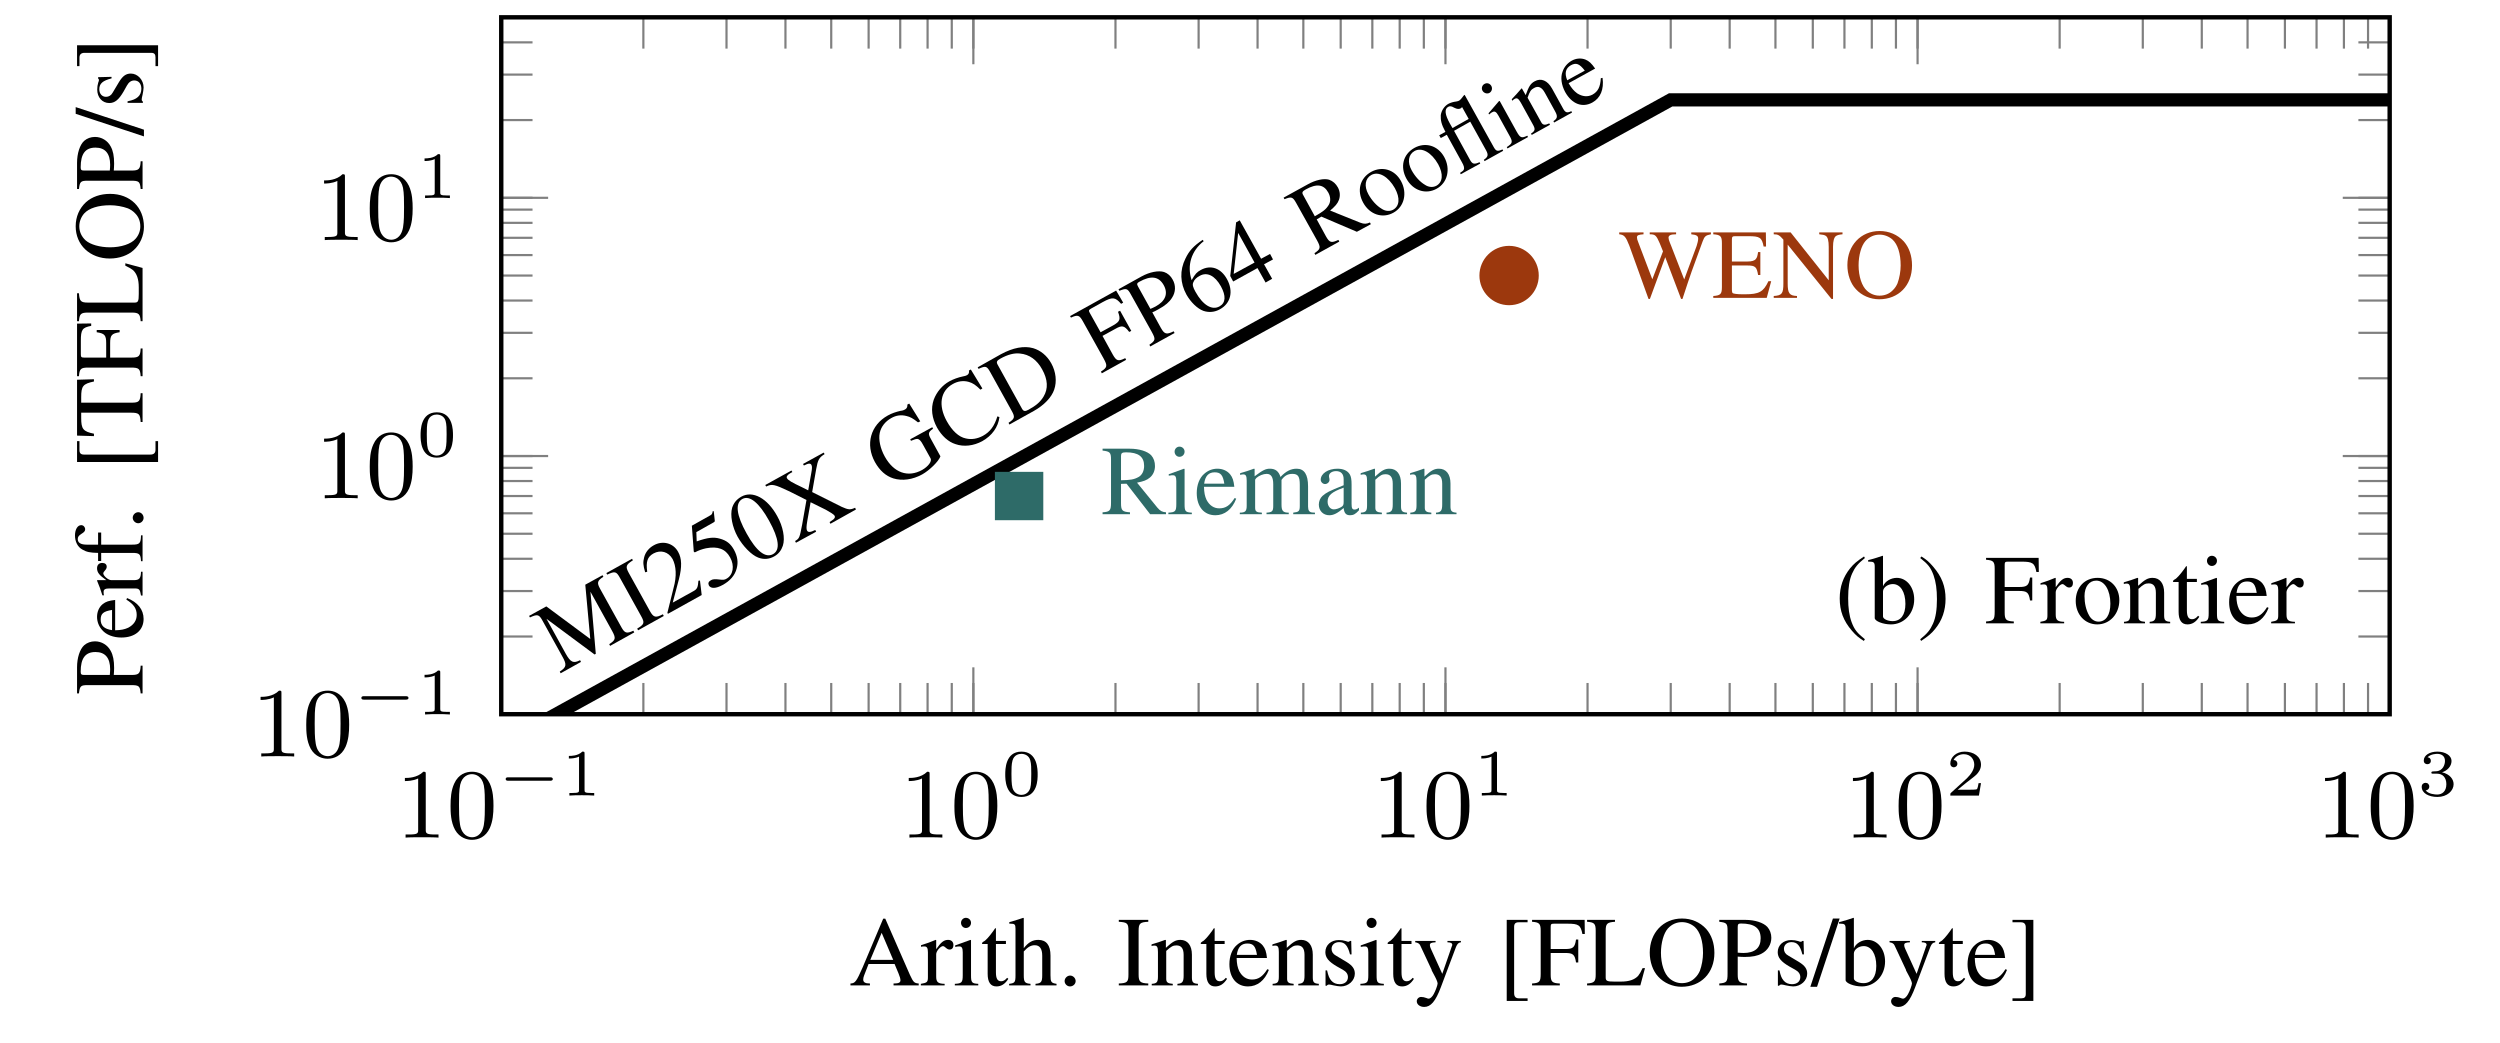<?xml version="1.0" encoding="UTF-8"?>
<svg xmlns="http://www.w3.org/2000/svg" xmlns:xlink="http://www.w3.org/1999/xlink" width="226.605" height="94.58" viewBox="0 0 226.605 94.58">
<rect width="100%" height="100%" fill="white"/><defs>
<g>
<g id="glyph-0-0">
<path d="M 2.719 -5.734 C 2.719 -5.953 2.719 -5.969 2.5 -5.969 C 1.938 -5.406 1.109 -5.406 0.828 -5.406 L 0.828 -5.125 C 1 -5.125 1.547 -5.125 2.031 -5.359 L 2.031 -0.719 C 2.031 -0.391 2.016 -0.281 1.172 -0.281 L 0.891 -0.281 L 0.891 0 C 1.203 -0.031 2.016 -0.031 2.375 -0.031 C 2.75 -0.031 3.547 -0.031 3.875 0 L 3.875 -0.281 L 3.594 -0.281 C 2.75 -0.281 2.719 -0.391 2.719 -0.719 Z M 2.719 -5.734 "/>
</g>
<g id="glyph-0-1">
<path d="M 4.25 -2.875 C 4.25 -3.469 4.219 -4.25 3.906 -4.922 C 3.5 -5.766 2.828 -5.969 2.312 -5.969 C 1.766 -5.969 1.078 -5.766 0.688 -4.891 C 0.406 -4.281 0.359 -3.547 0.359 -2.875 C 0.359 -2.281 0.375 -1.422 0.766 -0.703 C 1.188 0.047 1.891 0.203 2.297 0.203 C 2.875 0.203 3.547 -0.047 3.922 -0.875 C 4.188 -1.484 4.25 -2.156 4.25 -2.875 Z M 2.312 -0.031 C 2.031 -0.031 1.391 -0.156 1.219 -1.172 C 1.125 -1.688 1.125 -2.469 1.125 -2.984 C 1.125 -3.594 1.125 -4.297 1.234 -4.797 C 1.422 -5.594 1.984 -5.75 2.297 -5.75 C 2.641 -5.75 3.203 -5.562 3.375 -4.734 C 3.469 -4.25 3.469 -3.547 3.469 -2.984 C 3.469 -2.422 3.469 -1.672 3.375 -1.141 C 3.188 -0.109 2.531 -0.031 2.312 -0.031 Z M 2.312 -0.031 "/>
</g>
<g id="glyph-1-0">
<path d="M 4.766 -1.344 C 4.859 -1.344 5.016 -1.344 5.016 -1.5 C 5.016 -1.656 4.859 -1.656 4.766 -1.656 L 1 -1.656 C 0.891 -1.656 0.75 -1.656 0.75 -1.5 C 0.75 -1.344 0.891 -1.344 1 -1.344 Z M 4.766 -1.344 "/>
</g>
<g id="glyph-2-0">
<path d="M 2.141 -3.797 C 2.141 -3.984 2.125 -3.984 1.938 -3.984 C 1.547 -3.594 0.938 -3.594 0.719 -3.594 L 0.719 -3.359 C 0.875 -3.359 1.281 -3.359 1.641 -3.531 L 1.641 -0.516 C 1.641 -0.312 1.641 -0.234 1.016 -0.234 L 0.766 -0.234 L 0.766 0 C 1.094 -0.031 1.562 -0.031 1.891 -0.031 C 2.219 -0.031 2.688 -0.031 3.016 0 L 3.016 -0.234 L 2.766 -0.234 C 2.141 -0.234 2.141 -0.312 2.141 -0.516 Z M 2.141 -3.797 "/>
</g>
<g id="glyph-2-1">
<path d="M 3.297 -1.906 C 3.297 -2.344 3.297 -3.984 1.828 -3.984 C 0.359 -3.984 0.359 -2.344 0.359 -1.906 C 0.359 -1.484 0.359 0.125 1.828 0.125 C 3.297 0.125 3.297 -1.484 3.297 -1.906 Z M 1.828 -0.062 C 1.578 -0.062 1.172 -0.188 1.016 -0.688 C 0.922 -1.031 0.922 -1.609 0.922 -1.984 C 0.922 -2.391 0.922 -2.844 1.016 -3.172 C 1.156 -3.703 1.609 -3.781 1.828 -3.781 C 2.094 -3.781 2.5 -3.656 2.625 -3.203 C 2.719 -2.891 2.719 -2.453 2.719 -1.984 C 2.719 -1.609 2.719 -1 2.625 -0.672 C 2.453 -0.141 2.016 -0.062 1.828 -0.062 Z M 1.828 -0.062 "/>
</g>
<g id="glyph-2-2">
<path d="M 3.219 -1.125 L 3 -1.125 C 2.984 -1.031 2.922 -0.641 2.844 -0.578 C 2.797 -0.531 2.312 -0.531 2.219 -0.531 L 1.109 -0.531 L 1.875 -1.156 C 2.078 -1.328 2.609 -1.703 2.797 -1.891 C 2.969 -2.062 3.219 -2.375 3.219 -2.797 C 3.219 -3.547 2.547 -3.984 1.734 -3.984 C 0.969 -3.984 0.438 -3.469 0.438 -2.906 C 0.438 -2.609 0.688 -2.562 0.75 -2.562 C 0.906 -2.562 1.078 -2.672 1.078 -2.891 C 1.078 -3.016 1 -3.219 0.734 -3.219 C 0.875 -3.516 1.234 -3.75 1.656 -3.75 C 2.281 -3.75 2.609 -3.281 2.609 -2.797 C 2.609 -2.375 2.328 -1.938 1.922 -1.547 L 0.5 -0.25 C 0.438 -0.188 0.438 -0.188 0.438 0 L 3.031 0 Z M 3.219 -1.125 "/>
</g>
<g id="glyph-2-3">
<path d="M 1.766 -1.984 C 2.266 -1.984 2.609 -1.641 2.609 -1.031 C 2.609 -0.375 2.219 -0.094 1.781 -0.094 C 1.609 -0.094 1 -0.125 0.734 -0.469 C 0.969 -0.5 1.062 -0.656 1.062 -0.812 C 1.062 -1.016 0.922 -1.156 0.719 -1.156 C 0.562 -1.156 0.375 -1.047 0.375 -0.797 C 0.375 -0.203 1.031 0.125 1.797 0.125 C 2.688 0.125 3.266 -0.438 3.266 -1.031 C 3.266 -1.469 2.938 -1.938 2.219 -2.109 C 2.703 -2.266 3.078 -2.656 3.078 -3.141 C 3.078 -3.625 2.516 -3.984 1.797 -3.984 C 1.094 -3.984 0.562 -3.656 0.562 -3.172 C 0.562 -2.906 0.766 -2.844 0.891 -2.844 C 1.047 -2.844 1.203 -2.938 1.203 -3.156 C 1.203 -3.344 1.078 -3.453 0.906 -3.469 C 1.188 -3.781 1.734 -3.781 1.797 -3.781 C 2.094 -3.781 2.484 -3.641 2.484 -3.141 C 2.484 -2.812 2.297 -2.234 1.688 -2.203 C 1.578 -2.203 1.422 -2.188 1.375 -2.188 C 1.312 -2.172 1.25 -2.172 1.25 -2.078 C 1.25 -1.984 1.312 -1.984 1.406 -1.984 Z M 1.766 -1.984 "/>
</g>
<g id="glyph-3-0">
<path d="M 2.797 -7.438 L 4.766 -3.875 C 5.125 -3.219 5.078 -3.062 4.5 -2.688 L 4.578 -2.531 L 6.766 -3.75 L 6.688 -3.906 C 6.078 -3.625 5.906 -3.672 5.594 -4.234 L 3.672 -7.703 C 3.359 -8.266 3.422 -8.438 3.969 -8.797 L 3.891 -8.938 L 2.328 -8.078 L 2.781 -3.156 L -1.203 -6.109 L -2.766 -5.25 L -2.688 -5.109 C -2.016 -5.422 -1.859 -5.391 -1.547 -4.812 L 0.219 -1.625 C 0.672 -0.828 0.641 -0.609 0.016 -0.203 L 0.094 -0.047 L 1.938 -1.078 L 1.859 -1.234 C 1.25 -0.922 1 -1.031 0.562 -1.812 L -1.188 -4.984 L 3.172 -1.75 L 3.281 -1.812 Z M 2.797 -7.438 "/>
</g>
<g id="glyph-3-1">
<path d="M 0.422 -1.359 C 0.75 -0.766 0.719 -0.625 0.062 -0.234 L 0.141 -0.078 L 2.469 -1.375 L 2.391 -1.531 C 1.734 -1.188 1.547 -1.234 1.219 -1.812 L -0.703 -5.281 C -1.016 -5.859 -0.969 -6.016 -0.328 -6.422 L -0.406 -6.562 L -2.734 -5.266 L -2.656 -5.125 C -1.953 -5.453 -1.828 -5.422 -1.5 -4.828 Z M 0.422 -1.359 "/>
</g>
<g id="glyph-3-2">
<path d="M 3.141 -3.141 L 3 -3.125 C 2.953 -2.516 2.891 -2.375 2.562 -2.188 L 0.672 -1.141 L 1.234 -3.266 C 1.516 -4.375 1.5 -5.156 1.156 -5.75 C 0.719 -6.547 -0.25 -6.797 -1.062 -6.328 C -1.484 -6.094 -1.812 -5.703 -1.922 -5.234 C -2.031 -4.812 -2.016 -4.531 -1.828 -3.891 L -1.641 -3.938 C -1.766 -4.875 -1.625 -5.281 -1.078 -5.594 C -0.422 -5.953 0.281 -5.75 0.656 -5.094 C 0.984 -4.469 1.047 -3.531 0.75 -2.484 L 0.188 -0.219 L 0.234 -0.125 L 3.297 -1.828 Z M 3.141 -3.141 "/>
</g>
<g id="glyph-3-3">
<path d="M -1.109 -5.359 L 0.422 -6.219 C 0.562 -6.297 0.562 -6.328 0.562 -6.391 L 0.469 -7.25 L 0.375 -7.25 C 0.344 -7.031 0.297 -6.938 0.125 -6.859 L -1.516 -5.938 L -1.344 -3.609 C -1.344 -3.609 -1.328 -3.594 -1.328 -3.578 C -1.297 -3.531 -1.25 -3.516 -1.188 -3.547 C -0.938 -3.688 -0.594 -3.812 -0.234 -3.891 C 0.828 -4.094 1.531 -3.844 1.953 -3.062 C 2.375 -2.312 2.234 -1.453 1.609 -1.125 C 1.469 -1.031 1.297 -1.016 0.953 -1.062 C 0.594 -1.109 0.375 -1.094 0.219 -1 C -0.016 -0.875 -0.062 -0.719 0.031 -0.516 C 0.203 -0.219 0.672 -0.234 1.266 -0.562 C 1.938 -0.922 2.391 -1.438 2.547 -2.062 C 2.703 -2.625 2.625 -3.156 2.297 -3.766 C 1.984 -4.312 1.641 -4.594 1.016 -4.766 C 0.469 -4.922 -0.062 -4.875 -1.078 -4.516 Z M -1.109 -5.359 "/>
</g>
<g id="glyph-3-4">
<path d="M -0.938 -6.406 C -1.375 -6.156 -1.625 -5.859 -1.781 -5.406 C -1.984 -4.719 -1.781 -3.656 -1.281 -2.75 C -0.797 -1.891 -0.031 -1.109 0.578 -0.875 C 1.062 -0.688 1.562 -0.719 2.031 -0.984 C 2.422 -1.203 2.672 -1.531 2.812 -1.953 C 3.031 -2.625 2.828 -3.703 2.297 -4.641 C 1.406 -6.266 0.078 -6.969 -0.938 -6.406 Z M -0.859 -6.188 C -0.203 -6.547 0.656 -5.859 1.562 -4.219 C 2.469 -2.578 2.594 -1.562 1.922 -1.188 C 1.234 -0.812 0.422 -1.438 -0.484 -3.078 C -1.406 -4.734 -1.531 -5.812 -0.859 -6.188 Z M -0.859 -6.188 "/>
</g>
<g id="glyph-3-5">
<path d="M 2.594 -8.219 L 0.719 -7.188 L 0.797 -7.047 C 1.234 -7.266 1.391 -7.266 1.484 -7.094 C 1.547 -6.969 1.547 -6.781 1.469 -6.375 L 1.188 -4.797 L 0.594 -5.094 C -0.266 -5.5 -0.625 -5.703 -0.734 -5.891 C -0.812 -6.031 -0.719 -6.172 -0.469 -6.328 L -0.25 -6.453 L -0.328 -6.594 L -2.703 -5.281 L -2.625 -5.141 C -2.094 -5.391 -1.906 -5.359 -0.516 -4.703 L 1.031 -3.922 L 0.641 -1.703 C 0.406 -0.484 0.391 -0.438 0 -0.203 L 0.078 -0.047 L 1.906 -1.047 L 1.828 -1.203 C 1.359 -0.969 1.172 -0.984 1.078 -1.156 C 1.016 -1.281 1.016 -1.516 1.109 -2.047 L 1.406 -3.719 L 2.766 -3.047 C 3.219 -2.797 3.516 -2.609 3.578 -2.5 C 3.656 -2.359 3.578 -2.203 3.312 -2.047 C 3.281 -2.031 3.219 -1.984 3.125 -1.922 L 3.203 -1.766 L 5.516 -3.062 L 5.438 -3.219 C 5 -3.016 4.828 -3.031 4.234 -3.297 L 1.547 -4.641 L 1.906 -6.688 C 2.062 -7.578 2.172 -7.766 2.672 -8.078 Z M 2.594 -8.219 "/>
</g>
<g id="glyph-3-6">
<path d="M 4.031 -5.859 L 2.031 -4.766 L 2.094 -4.625 C 2.438 -4.766 2.547 -4.797 2.688 -4.797 C 2.844 -4.781 3 -4.625 3.172 -4.297 L 3.875 -3.031 C 4.016 -2.766 3.656 -2.297 3.109 -1.984 C 1.812 -1.266 0.531 -1.734 -0.281 -3.203 C -0.688 -3.938 -0.859 -4.75 -0.734 -5.344 C -0.609 -5.922 -0.219 -6.391 0.312 -6.688 C 0.75 -6.938 1.203 -7 1.688 -6.875 C 2.031 -6.797 2.281 -6.656 2.734 -6.297 L 2.938 -6.391 L 1.938 -8 L 1.766 -7.906 C 1.797 -7.734 1.719 -7.547 1.562 -7.469 C 1.484 -7.422 1.344 -7.359 1.156 -7.344 C 0.75 -7.25 0.359 -7.125 0 -6.922 C -1.578 -6.047 -2.047 -4.297 -1.172 -2.703 C -0.734 -1.922 -0.188 -1.438 0.5 -1.219 C 1.312 -0.969 2.25 -1.109 3.109 -1.578 C 3.781 -1.953 4.609 -2.766 4.766 -3.219 L 3.891 -4.812 C 3.625 -5.281 3.672 -5.422 4.094 -5.719 Z M 4.031 -5.859 "/>
</g>
<g id="glyph-3-7">
<path d="M 2.906 -6.234 L 1.859 -7.953 L 1.688 -7.859 C 1.734 -7.672 1.656 -7.516 1.516 -7.438 C 1.422 -7.391 1.297 -7.344 1.156 -7.328 C 0.703 -7.234 0.281 -7.078 -0.094 -6.875 C -0.734 -6.516 -1.234 -5.922 -1.5 -5.219 C -1.781 -4.422 -1.672 -3.547 -1.203 -2.688 C -0.781 -1.938 -0.188 -1.391 0.469 -1.188 C 1.219 -0.922 2.109 -1.031 2.891 -1.453 C 3.781 -1.953 4.344 -2.734 4.453 -3.641 L 4.266 -3.703 C 4 -2.828 3.609 -2.297 2.953 -1.938 C 2.453 -1.672 1.922 -1.578 1.406 -1.703 C 0.766 -1.828 0.156 -2.406 -0.328 -3.281 C -1.109 -4.703 -0.906 -6.016 0.234 -6.641 C 0.672 -6.891 1.188 -6.969 1.672 -6.828 C 2.047 -6.719 2.281 -6.562 2.734 -6.125 Z M 2.906 -6.234 "/>
</g>
<g id="glyph-3-8">
<path d="M 0.328 -1.312 C 0.656 -0.734 0.609 -0.594 0.047 -0.219 L 0.125 -0.062 L 2.344 -1.297 C 3.266 -1.812 3.953 -2.531 4.188 -3.234 C 4.438 -3.969 4.344 -4.844 3.922 -5.609 C 3.531 -6.312 2.953 -6.781 2.281 -6.984 C 1.453 -7.219 0.453 -7.031 -0.641 -6.438 L -2.75 -5.25 L -2.672 -5.109 C -2.016 -5.406 -1.922 -5.375 -1.594 -4.781 Z M -0.938 -5.484 C -1.078 -5.734 -1.016 -5.859 -0.703 -6.031 C -0.031 -6.406 0.562 -6.562 1.078 -6.5 C 1.938 -6.422 2.625 -5.922 3.094 -5.062 C 3.609 -4.141 3.656 -3.312 3.219 -2.594 C 2.938 -2.125 2.547 -1.781 1.859 -1.406 C 1.547 -1.234 1.406 -1.25 1.266 -1.5 Z M -0.938 -5.484 "/>
</g>
<g id="glyph-3-9">
<path d="M 2.766 -3.891 L 1.75 -5.719 L 1.562 -5.625 C 1.812 -4.938 1.75 -4.75 1.125 -4.391 L -0.016 -3.766 L -0.984 -5.5 C -1.109 -5.719 -1.109 -5.781 -0.891 -5.906 L 0.172 -6.5 C 1.062 -6.984 1.297 -6.969 1.844 -6.344 L 2.031 -6.453 L 1.391 -7.547 L -2.781 -5.234 L -2.703 -5.094 C -2.094 -5.375 -1.938 -5.328 -1.625 -4.766 L 0.266 -1.375 C 0.625 -0.719 0.594 -0.578 0.016 -0.203 L 0.094 -0.047 L 2.297 -1.266 L 2.219 -1.422 C 1.594 -1.109 1.422 -1.156 1.094 -1.734 L 0.156 -3.438 L 1.297 -4.062 C 1.922 -4.422 2.125 -4.391 2.578 -3.797 Z M 2.766 -3.891 "/>
</g>
<g id="glyph-3-10">
<path d="M 0.312 -3.156 C 0.547 -3.266 0.672 -3.312 0.875 -3.438 C 1.484 -3.766 1.859 -4.094 2.094 -4.469 C 2.438 -4.984 2.453 -5.609 2.156 -6.125 C 1.984 -6.453 1.703 -6.703 1.375 -6.812 C 0.875 -6.969 0.062 -6.812 -0.672 -6.406 L -2.75 -5.25 L -2.672 -5.109 C -2.047 -5.359 -1.938 -5.344 -1.625 -4.766 L 0.266 -1.375 C 0.625 -0.719 0.609 -0.609 0.047 -0.219 L 0.125 -0.062 L 2.328 -1.281 L 2.25 -1.438 C 1.609 -1.125 1.422 -1.156 1.094 -1.734 Z M -0.984 -5.5 C -1.109 -5.719 -1.078 -5.812 -0.875 -5.922 C 0.188 -6.516 0.891 -6.422 1.344 -5.625 C 1.766 -4.859 1.516 -4.188 0.609 -3.688 C 0.453 -3.594 0.328 -3.562 0.141 -3.469 Z M -0.984 -5.5 "/>
</g>
<g id="glyph-3-11">
<path d="M 0.516 -7.312 C -0.328 -6.734 -0.703 -6.328 -1.047 -5.609 C -1.578 -4.547 -1.531 -3.391 -0.953 -2.344 C -0.562 -1.656 0.031 -1.078 0.578 -0.875 C 1.078 -0.703 1.609 -0.75 2.078 -1.016 C 3.062 -1.547 3.328 -2.656 2.719 -3.75 C 2.172 -4.75 1.25 -5.078 0.344 -4.578 C -0.016 -4.375 -0.141 -4.25 -0.484 -3.656 C -0.922 -4.984 -0.516 -6.312 0.609 -7.188 Z M 0.25 -4.047 C 0.906 -4.422 1.625 -4.078 2.172 -3.094 C 2.641 -2.234 2.609 -1.594 2.047 -1.281 C 1.359 -0.891 0.531 -1.391 -0.141 -2.609 C -0.359 -3 -0.438 -3.25 -0.328 -3.469 C -0.25 -3.688 -0.031 -3.906 0.25 -4.047 Z M 0.25 -4.047 "/>
</g>
<g id="glyph-3-12">
<path d="M 2.703 -3.859 L 1.891 -3.422 L -0.047 -6.906 L -0.375 -6.719 L -0.906 -1.859 L -0.641 -1.359 L 1.562 -2.578 L 2.297 -1.266 L 2.891 -1.609 L 2.156 -2.922 L 2.969 -3.359 Z M 1.297 -3.078 L -0.594 -2.047 L -0.188 -5.766 Z M 1.297 -3.078 "/>
</g>
<g id="glyph-3-13">
<path d="M 5.094 -3.016 C 4.766 -2.875 4.578 -2.859 4.203 -3 L 1.484 -4.094 C 1.953 -4.5 2.141 -4.703 2.281 -5.062 C 2.406 -5.406 2.391 -5.812 2.188 -6.188 C 2 -6.531 1.734 -6.766 1.391 -6.891 C 0.922 -7.031 0.156 -6.875 -0.578 -6.453 L -2.734 -5.266 L -2.656 -5.125 C -2.031 -5.375 -1.906 -5.344 -1.594 -4.781 L 0.297 -1.391 C 0.656 -0.734 0.609 -0.594 0.062 -0.234 L 0.141 -0.078 L 2.312 -1.281 L 2.234 -1.438 C 1.594 -1.141 1.438 -1.172 1.109 -1.75 L 0.266 -3.297 L 0.688 -3.547 L 3.906 -2.172 L 5.172 -2.859 Z M -0.969 -5.516 C -1.094 -5.734 -1.031 -5.844 -0.719 -6.016 C 0.266 -6.562 0.906 -6.469 1.312 -5.734 C 1.531 -5.344 1.547 -4.922 1.359 -4.609 C 1.109 -4.203 0.844 -4 0.094 -3.578 Z M -0.969 -5.516 "/>
</g>
<g id="glyph-3-14">
<path d="M -0.031 -4.703 C -1.062 -4.125 -1.344 -2.984 -0.75 -1.906 C -0.156 -0.828 1 -0.453 1.984 -1 C 2.984 -1.547 3.266 -2.797 2.672 -3.875 C 2.094 -4.922 0.969 -5.25 -0.031 -4.703 Z M -0.016 -4.422 C 0.641 -4.781 1.516 -4.297 2.125 -3.219 C 2.609 -2.328 2.547 -1.594 1.953 -1.266 C 1.656 -1.109 1.266 -1.125 0.922 -1.359 C 0.469 -1.625 0.031 -2.109 -0.281 -2.672 C -0.688 -3.406 -0.578 -4.109 -0.016 -4.422 Z M -0.016 -4.422 "/>
</g>
<g id="glyph-3-15">
<path d="M -1.562 -3.422 L -1.016 -3.719 L 0.344 -1.25 C 0.547 -0.906 0.594 -0.688 0.516 -0.547 C 0.484 -0.469 0.406 -0.406 0.188 -0.266 L 0.25 -0.141 L 2.016 -1.109 L 1.953 -1.234 C 1.469 -1.016 1.312 -1.062 1.109 -1.406 L -0.359 -4.078 L 1.109 -4.906 L 2.562 -2.281 C 2.766 -1.891 2.719 -1.703 2.344 -1.453 L 2.406 -1.328 L 4.094 -2.266 L 4.031 -2.391 C 3.578 -2.188 3.453 -2.219 3.234 -2.609 L 0.609 -7.328 L 0.578 -7.328 C 0.516 -7.281 0.453 -7.203 0.391 -7.109 C 0.266 -6.953 0.188 -6.859 0.125 -6.828 C 0.078 -6.797 -0.016 -6.75 -0.156 -6.734 C -0.438 -6.703 -0.672 -6.625 -0.859 -6.531 C -1.234 -6.328 -1.5 -5.922 -1.562 -5.5 C -1.578 -5.016 -1.516 -4.688 -1.141 -3.984 L -1.703 -3.672 Z M 0.969 -5.156 L -0.5 -4.328 L -0.734 -4.734 C -1.188 -5.547 -1.25 -6.047 -0.891 -6.25 C -0.734 -6.344 -0.578 -6.312 -0.344 -6.172 C -0.062 -6.031 0.094 -6.031 0.266 -6.125 C 0.328 -6.156 0.344 -6.188 0.359 -6.25 Z M 0.969 -5.156 "/>
</g>
<g id="glyph-3-16">
<path d="M -0.641 -4.359 L -1.594 -3.25 L -1.547 -3.141 L -1.484 -3.188 C -1.406 -3.266 -1.312 -3.328 -1.234 -3.359 C -1.047 -3.469 -0.891 -3.391 -0.703 -3.047 L 0.297 -1.234 C 0.625 -0.656 0.594 -0.531 0.062 -0.188 L 0.125 -0.062 L 1.984 -1.094 L 1.922 -1.219 C 1.391 -0.969 1.281 -1.016 0.953 -1.594 L -0.578 -4.359 Z M -1.969 -5.906 C -2.172 -5.797 -2.266 -5.516 -2.141 -5.297 C -2.016 -5.078 -1.734 -4.984 -1.516 -5.094 C -1.281 -5.234 -1.219 -5.516 -1.344 -5.734 C -1.469 -5.953 -1.734 -6.047 -1.969 -5.906 Z M -1.969 -5.906 "/>
</g>
<g id="glyph-3-17">
<path d="M -1.609 -3.172 C -1.578 -3.234 -1.5 -3.297 -1.406 -3.344 C -1.188 -3.469 -1.062 -3.375 -0.844 -3 L 0.234 -1.047 C 0.484 -0.609 0.469 -0.453 0.078 -0.203 L 0.141 -0.078 L 1.797 -1 L 1.734 -1.125 C 1.328 -0.938 1.141 -0.969 1 -1.234 L -0.234 -3.453 C -0.047 -4.016 0.078 -4.188 0.344 -4.328 C 0.719 -4.547 1.047 -4.422 1.328 -3.906 L 2.234 -2.266 C 2.516 -1.766 2.484 -1.578 2.109 -1.328 L 2.172 -1.203 L 3.797 -2.109 L 3.734 -2.234 C 3.344 -2.047 3.188 -2.094 2.984 -2.469 L 1.984 -4.281 C 1.578 -5.016 0.984 -5.266 0.406 -4.938 C 0.031 -4.734 -0.125 -4.469 -0.406 -3.688 L -0.75 -4.297 L -0.797 -4.281 C -1.109 -3.922 -1.312 -3.688 -1.672 -3.312 Z M -1.609 -3.172 "/>
</g>
<g id="glyph-3-18">
<path d="M 2.484 -3.047 C 2.438 -2.266 2.234 -1.844 1.734 -1.562 C 1.297 -1.328 0.812 -1.375 0.344 -1.672 C 0.031 -1.906 -0.156 -2.125 -0.438 -2.594 L 1.969 -3.922 C 1.625 -4.406 1.422 -4.594 1.094 -4.734 C 0.703 -4.891 0.234 -4.859 -0.172 -4.625 C -0.547 -4.406 -0.844 -4.062 -0.984 -3.641 C -1.188 -3.125 -1.094 -2.438 -0.75 -1.797 C -0.141 -0.703 0.812 -0.344 1.719 -0.844 C 2.453 -1.25 2.781 -2.031 2.641 -3.078 Z M -0.562 -2.859 C -0.828 -3.516 -0.703 -3.953 -0.234 -4.219 C 0.25 -4.484 0.547 -4.359 1.031 -3.734 Z M -0.562 -2.859 "/>
</g>
<g id="glyph-4-0">
<path d="M 8.359 -5.938 L 6.578 -5.938 L 6.578 -5.766 C 7.047 -5.719 7.203 -5.625 7.203 -5.375 C 7.203 -5.188 7.141 -4.953 7.062 -4.703 L 5.938 -1.672 L 4.75 -4.734 C 4.734 -4.766 4.656 -4.969 4.641 -5 C 4.562 -5.188 4.516 -5.359 4.516 -5.453 C 4.516 -5.672 4.719 -5.766 5.203 -5.766 L 5.203 -5.938 L 2.812 -5.938 L 2.812 -5.766 C 3.312 -5.766 3.406 -5.672 3.719 -4.953 L 4.016 -4.219 L 3.047 -1.688 L 1.766 -5.062 C 1.688 -5.234 1.656 -5.375 1.656 -5.484 C 1.656 -5.672 1.781 -5.734 2.25 -5.766 L 2.25 -5.938 L 0.047 -5.938 L 0.047 -5.766 C 0.5 -5.719 0.641 -5.562 0.969 -4.719 L 2.703 0.094 L 2.828 0.094 L 4.219 -3.688 L 5.656 0.094 L 5.781 0.094 C 6.547 -2.25 6.641 -2.5 7.609 -5.125 C 7.781 -5.594 7.891 -5.672 8.359 -5.766 Z M 8.359 -5.938 "/>
</g>
<g id="glyph-4-1">
<path d="M 5.359 -1.516 L 5.109 -1.516 C 4.656 -0.547 4.266 -0.328 2.984 -0.328 L 2.75 -0.328 C 2.312 -0.328 1.922 -0.375 1.859 -0.438 C 1.828 -0.469 1.797 -0.562 1.797 -0.719 L 1.797 -2.938 L 3.188 -2.938 C 3.922 -2.938 4.047 -2.812 4.172 -2.078 L 4.375 -2.078 L 4.375 -4.156 L 4.172 -4.156 C 4.109 -3.781 4.078 -3.656 3.969 -3.531 C 3.859 -3.375 3.609 -3.297 3.188 -3.297 L 1.797 -3.297 L 1.797 -5.297 C 1.797 -5.547 1.859 -5.594 2.094 -5.594 L 3.312 -5.594 C 4.328 -5.594 4.516 -5.469 4.672 -4.656 L 4.891 -4.656 L 4.875 -5.938 L 0.109 -5.938 L 0.109 -5.766 C 0.766 -5.719 0.891 -5.594 0.891 -4.953 L 0.891 -0.984 C 0.891 -0.344 0.766 -0.219 0.109 -0.172 L 0.109 0 L 4.953 0 Z M 5.359 -1.516 "/>
</g>
<g id="glyph-4-2">
<path d="M 5.484 0.094 L 5.484 -4.625 C 5.484 -5.156 5.578 -5.484 5.75 -5.609 C 5.875 -5.688 6 -5.734 6.344 -5.766 L 6.344 -5.938 L 4.234 -5.938 L 4.234 -5.766 C 4.578 -5.734 4.703 -5.703 4.828 -5.625 C 5.016 -5.5 5.094 -5.172 5.094 -4.625 L 5.094 -1.594 L 1.641 -5.938 L 0.109 -5.938 L 0.109 -5.766 C 0.5 -5.766 0.625 -5.688 0.984 -5.281 L 0.984 -1.312 C 0.984 -0.391 0.859 -0.219 0.109 -0.172 L 0.109 0 L 2.219 0 L 2.219 -0.172 C 1.531 -0.203 1.375 -0.406 1.375 -1.312 L 1.375 -4.828 L 5.344 0.094 Z M 5.484 0.094 "/>
</g>
<g id="glyph-4-3">
<path d="M 3.234 -6.062 C 1.531 -6.062 0.312 -4.766 0.312 -2.969 C 0.312 -2.125 0.594 -1.312 1.078 -0.797 C 1.594 -0.219 2.391 0.125 3.188 0.125 C 4.953 0.125 6.172 -1.125 6.172 -2.938 C 6.172 -3.828 5.906 -4.578 5.422 -5.125 C 4.859 -5.734 4.094 -6.062 3.234 -6.062 Z M 3.234 -5.734 C 3.656 -5.734 4.062 -5.578 4.391 -5.297 C 4.875 -4.859 5.141 -4.016 5.141 -2.938 C 5.141 -2.406 5.031 -1.797 4.859 -1.328 C 4.766 -1.109 4.625 -0.875 4.406 -0.672 C 4.094 -0.359 3.688 -0.203 3.219 -0.203 C 2.812 -0.203 2.406 -0.359 2.094 -0.641 C 1.625 -1.047 1.328 -1.953 1.328 -2.953 C 1.328 -3.859 1.578 -4.734 1.953 -5.156 C 2.312 -5.547 2.75 -5.734 3.234 -5.734 Z M 3.234 -5.734 "/>
</g>
<g id="glyph-4-4">
<path d="M 5.906 -0.172 C 5.562 -0.203 5.391 -0.281 5.125 -0.594 L 3.281 -2.859 C 3.891 -2.984 4.156 -3.078 4.453 -3.328 C 4.734 -3.562 4.906 -3.938 4.906 -4.359 C 4.906 -4.75 4.797 -5.078 4.562 -5.344 C 4.219 -5.703 3.469 -5.938 2.625 -5.938 L 0.156 -5.938 L 0.156 -5.766 C 0.828 -5.688 0.922 -5.594 0.922 -4.953 L 0.922 -1.078 C 0.922 -0.328 0.828 -0.219 0.156 -0.172 L 0.156 0 L 2.641 0 L 2.641 -0.172 C 1.953 -0.219 1.828 -0.328 1.828 -0.984 L 1.828 -2.75 L 2.328 -2.766 L 4.469 0 L 5.906 0 Z M 1.828 -5.281 C 1.828 -5.531 1.922 -5.609 2.281 -5.609 C 3.406 -5.609 3.922 -5.219 3.922 -4.375 C 3.922 -3.922 3.734 -3.547 3.422 -3.375 C 3 -3.141 2.688 -3.094 1.828 -3.078 Z M 1.828 -5.281 "/>
</g>
<g id="glyph-4-5">
<path d="M 1.562 -4.125 L 0.172 -3.625 L 0.172 -3.5 L 0.25 -3.5 C 0.359 -3.531 0.469 -3.531 0.562 -3.531 C 0.766 -3.531 0.859 -3.391 0.859 -3 L 0.859 -0.922 C 0.859 -0.266 0.766 -0.172 0.141 -0.141 L 0.141 0 L 2.266 0 L 2.266 -0.141 C 1.672 -0.172 1.609 -0.266 1.609 -0.922 L 1.609 -4.094 Z M 1.141 -6.125 C 0.906 -6.125 0.703 -5.922 0.703 -5.672 C 0.703 -5.422 0.891 -5.203 1.141 -5.203 C 1.406 -5.203 1.609 -5.406 1.609 -5.672 C 1.609 -5.922 1.406 -6.125 1.141 -6.125 Z M 1.141 -6.125 "/>
</g>
<g id="glyph-4-6">
<path d="M 3.656 -1.469 C 3.234 -0.797 2.844 -0.531 2.266 -0.531 C 1.766 -0.531 1.375 -0.797 1.109 -1.297 C 0.953 -1.641 0.891 -1.938 0.875 -2.484 L 3.625 -2.484 C 3.562 -3.062 3.469 -3.328 3.25 -3.609 C 2.984 -3.938 2.562 -4.125 2.094 -4.125 C 1.656 -4.125 1.234 -3.969 0.891 -3.656 C 0.469 -3.297 0.219 -2.656 0.219 -1.922 C 0.219 -0.688 0.875 0.094 1.906 0.094 C 2.75 0.094 3.422 -0.438 3.797 -1.406 Z M 0.891 -2.766 C 0.984 -3.469 1.297 -3.797 1.844 -3.797 C 2.391 -3.797 2.594 -3.547 2.719 -2.766 Z M 0.891 -2.766 "/>
</g>
<g id="glyph-4-7">
<path d="M 0.172 -3.562 C 0.281 -3.594 0.359 -3.609 0.453 -3.609 C 0.688 -3.609 0.766 -3.469 0.766 -3.031 L 0.766 -0.766 C 0.766 -0.281 0.641 -0.141 0.141 -0.141 L 0.141 0 L 2.141 0 L 2.141 -0.141 C 1.656 -0.156 1.531 -0.25 1.531 -0.594 L 1.531 -3.125 C 1.531 -3.141 1.594 -3.234 1.656 -3.297 C 1.891 -3.5 2.266 -3.656 2.578 -3.656 C 2.984 -3.656 3.172 -3.344 3.172 -2.719 L 3.172 -0.766 C 3.172 -0.266 3.078 -0.172 2.562 -0.141 L 2.562 0 L 4.578 0 L 4.578 -0.141 C 4.062 -0.141 3.922 -0.297 3.922 -0.859 L 3.922 -3.109 C 4.203 -3.5 4.5 -3.656 4.906 -3.656 C 5.422 -3.656 5.578 -3.422 5.578 -2.672 L 5.578 -0.781 C 5.578 -0.266 5.5 -0.203 4.984 -0.141 L 4.984 0 L 6.953 0 L 6.953 -0.141 L 6.719 -0.156 C 6.453 -0.172 6.328 -0.328 6.328 -0.688 L 6.328 -2.531 C 6.328 -3.594 5.984 -4.125 5.297 -4.125 C 4.766 -4.125 4.312 -3.891 3.828 -3.375 C 3.672 -3.891 3.359 -4.125 2.875 -4.125 C 2.484 -4.125 2.234 -4 1.484 -3.438 L 1.484 -4.109 L 1.422 -4.125 C 0.969 -3.953 0.656 -3.859 0.172 -3.719 Z M 0.172 -3.562 "/>
</g>
<g id="glyph-4-8">
<path d="M 3.969 -0.594 C 3.812 -0.469 3.703 -0.422 3.562 -0.422 C 3.359 -0.422 3.297 -0.547 3.297 -0.938 L 3.297 -2.688 C 3.297 -3.156 3.25 -3.422 3.125 -3.625 C 2.922 -3.953 2.531 -4.125 2.016 -4.125 C 1.172 -4.125 0.5 -3.688 0.5 -3.125 C 0.5 -2.922 0.688 -2.734 0.891 -2.734 C 1.109 -2.734 1.297 -2.922 1.297 -3.109 C 1.297 -3.141 1.281 -3.188 1.281 -3.25 C 1.25 -3.344 1.25 -3.406 1.25 -3.469 C 1.25 -3.719 1.531 -3.906 1.891 -3.906 C 2.328 -3.906 2.578 -3.656 2.578 -3.172 L 2.578 -2.625 C 1.188 -2.062 1.047 -1.984 0.656 -1.656 C 0.453 -1.469 0.328 -1.172 0.328 -0.875 C 0.328 -0.312 0.719 0.094 1.281 0.094 C 1.672 0.094 2.031 -0.094 2.578 -0.562 C 2.625 -0.094 2.797 0.094 3.156 0.094 C 3.469 0.094 3.656 -0.016 3.969 -0.359 Z M 2.578 -1.109 C 2.578 -0.828 2.531 -0.75 2.344 -0.641 C 2.125 -0.516 1.875 -0.438 1.688 -0.438 C 1.375 -0.438 1.125 -0.734 1.125 -1.125 L 1.125 -1.156 C 1.125 -1.688 1.484 -2.016 2.578 -2.406 Z M 2.578 -1.109 "/>
</g>
<g id="glyph-4-9">
<path d="M 0.141 -3.562 C 0.203 -3.594 0.281 -3.609 0.391 -3.609 C 0.641 -3.609 0.719 -3.469 0.719 -3.031 L 0.719 -0.812 C 0.719 -0.297 0.625 -0.172 0.156 -0.141 L 0.156 0 L 2.062 0 L 2.062 -0.141 C 1.609 -0.172 1.469 -0.281 1.469 -0.594 L 1.469 -3.125 C 1.906 -3.531 2.094 -3.625 2.391 -3.625 C 2.828 -3.625 3.047 -3.359 3.047 -2.766 L 3.047 -0.891 C 3.047 -0.328 2.938 -0.172 2.484 -0.141 L 2.484 0 L 4.344 0 L 4.344 -0.141 C 3.906 -0.172 3.797 -0.281 3.797 -0.719 L 3.797 -2.781 C 3.797 -3.625 3.406 -4.125 2.75 -4.125 C 2.328 -4.125 2.047 -3.969 1.438 -3.406 L 1.438 -4.109 L 1.375 -4.125 C 0.938 -3.969 0.641 -3.859 0.141 -3.719 Z M 0.141 -3.562 "/>
</g>
<g id="glyph-4-10">
<path d="M 2.641 -6.062 C 1.984 -5.625 1.719 -5.406 1.375 -4.984 C 0.75 -4.203 0.438 -3.312 0.438 -2.266 C 0.438 -1.125 0.766 -0.234 1.547 0.672 C 1.922 1.109 2.156 1.297 2.625 1.594 L 2.719 1.438 C 2.016 0.875 1.766 0.562 1.516 -0.109 C 1.297 -0.703 1.203 -1.391 1.203 -2.281 C 1.203 -3.234 1.312 -3.969 1.562 -4.516 C 1.812 -5.078 2.078 -5.406 2.719 -5.922 Z M 2.641 -6.062 "/>
</g>
<g id="glyph-4-11">
<path d="M 1.375 -6.109 L 1.328 -6.125 C 0.953 -5.984 0.703 -5.922 0.281 -5.797 L 0.031 -5.734 L 0.031 -5.594 C 0.078 -5.594 0.109 -5.594 0.172 -5.594 C 0.531 -5.594 0.625 -5.516 0.625 -5.141 L 0.625 -0.484 C 0.625 -0.203 1.375 0.094 2.094 0.094 C 3.281 0.094 4.203 -0.891 4.203 -2.172 C 4.203 -3.281 3.516 -4.125 2.625 -4.125 C 2.078 -4.125 1.547 -3.797 1.375 -3.359 Z M 1.375 -2.891 C 1.375 -3.234 1.797 -3.562 2.266 -3.562 C 2.953 -3.562 3.406 -2.859 3.406 -1.766 C 3.406 -0.766 2.984 -0.203 2.25 -0.203 C 1.781 -0.203 1.375 -0.406 1.375 -0.625 Z M 1.375 -2.891 "/>
</g>
<g id="glyph-4-12">
<path d="M 0.344 1.594 C 1 1.156 1.281 0.922 1.609 0.516 C 2.25 -0.266 2.562 -1.172 2.562 -2.219 C 2.562 -3.359 2.219 -4.234 1.438 -5.141 C 1.062 -5.578 0.828 -5.781 0.375 -6.062 L 0.266 -5.922 C 0.984 -5.359 1.219 -5.047 1.469 -4.375 C 1.688 -3.766 1.781 -3.078 1.781 -2.188 C 1.781 -1.25 1.672 -0.516 1.422 0.031 C 1.172 0.594 0.906 0.922 0.266 1.438 Z M 0.344 1.594 "/>
</g>
<g id="glyph-4-13">
<path d="M 4.297 -2.078 L 4.297 -4.156 L 4.094 -4.156 C 3.984 -3.438 3.828 -3.297 3.109 -3.297 L 1.797 -3.297 L 1.797 -5.297 C 1.797 -5.547 1.844 -5.594 2.094 -5.594 L 3.312 -5.594 C 4.328 -5.594 4.516 -5.469 4.672 -4.656 L 4.891 -4.656 L 4.875 -5.938 L 0.109 -5.938 L 0.109 -5.766 C 0.766 -5.719 0.891 -5.594 0.891 -4.953 L 0.891 -1.078 C 0.891 -0.328 0.797 -0.219 0.109 -0.172 L 0.109 0 L 2.625 0 L 2.625 -0.172 C 1.922 -0.203 1.797 -0.328 1.797 -0.984 L 1.797 -2.938 L 3.109 -2.938 C 3.828 -2.938 3.984 -2.797 4.094 -2.078 Z M 4.297 -2.078 "/>
</g>
<g id="glyph-4-14">
<path d="M 0.062 -3.5 C 0.188 -3.531 0.266 -3.531 0.375 -3.531 C 0.594 -3.531 0.688 -3.391 0.688 -3 L 0.688 -0.75 C 0.688 -0.312 0.625 -0.234 0.047 -0.141 L 0.047 0 L 2.203 0 L 2.203 -0.141 C 1.594 -0.156 1.438 -0.297 1.438 -0.812 L 1.438 -2.828 C 1.438 -3.109 1.828 -3.562 2.062 -3.562 C 2.109 -3.562 2.203 -3.516 2.297 -3.422 C 2.438 -3.297 2.531 -3.25 2.656 -3.25 C 2.875 -3.25 3 -3.406 3 -3.656 C 3 -3.953 2.812 -4.125 2.516 -4.125 C 2.141 -4.125 1.875 -3.922 1.438 -3.281 L 1.438 -4.109 L 1.391 -4.125 C 0.922 -3.922 0.594 -3.812 0.062 -3.641 Z M 0.062 -3.5 "/>
</g>
<g id="glyph-4-15">
<path d="M 2.25 -4.125 C 1.078 -4.125 0.266 -3.266 0.266 -2.031 C 0.266 -0.812 1.094 0.094 2.219 0.094 C 3.359 0.094 4.219 -0.859 4.219 -2.094 C 4.219 -3.281 3.391 -4.125 2.25 -4.125 Z M 2.125 -3.875 C 2.875 -3.875 3.406 -3.016 3.406 -1.781 C 3.406 -0.766 3 -0.156 2.328 -0.156 C 1.984 -0.156 1.656 -0.375 1.469 -0.734 C 1.203 -1.203 1.062 -1.828 1.062 -2.469 C 1.062 -3.312 1.484 -3.875 2.125 -3.875 Z M 2.125 -3.875 "/>
</g>
<g id="glyph-4-16">
<path d="M 2.281 -4.031 L 1.375 -4.031 L 1.375 -5.078 C 1.375 -5.172 1.375 -5.188 1.312 -5.188 C 1.25 -5.109 1.203 -5.031 1.141 -4.938 C 0.797 -4.453 0.406 -4.016 0.266 -3.984 C 0.172 -3.922 0.109 -3.859 0.109 -3.812 C 0.109 -3.781 0.125 -3.766 0.156 -3.75 L 0.625 -3.75 L 0.625 -1.047 C 0.625 -0.297 0.891 0.094 1.422 0.094 C 1.859 0.094 2.203 -0.125 2.5 -0.594 L 2.391 -0.688 C 2.203 -0.469 2.047 -0.375 1.844 -0.375 C 1.516 -0.375 1.375 -0.625 1.375 -1.188 L 1.375 -3.75 L 2.281 -3.75 Z M 2.281 -4.031 "/>
</g>
<g id="glyph-4-17">
<path d="M 6.328 -0.172 C 5.922 -0.203 5.844 -0.281 5.531 -0.953 L 3.297 -6.047 L 3.109 -6.047 L 1.25 -1.641 C 0.672 -0.328 0.562 -0.188 0.141 -0.172 L 0.141 0 L 1.906 0 L 1.906 -0.172 C 1.484 -0.172 1.297 -0.281 1.297 -0.531 C 1.297 -0.641 1.328 -0.766 1.375 -0.891 L 1.781 -1.938 L 4.141 -1.938 L 4.5 -1.078 C 4.609 -0.828 4.672 -0.594 4.672 -0.469 C 4.672 -0.25 4.516 -0.172 4.047 -0.172 L 4.047 0 L 6.328 0 Z M 1.938 -2.312 L 2.969 -4.766 L 4.016 -2.312 Z M 1.938 -2.312 "/>
</g>
<g id="glyph-4-18">
<path d="M 1.406 -3.078 C 1.781 -3.484 2.047 -3.641 2.406 -3.641 C 2.859 -3.641 3.078 -3.312 3.078 -2.688 L 3.078 -0.922 C 3.078 -0.312 2.984 -0.188 2.469 -0.141 L 2.469 0 L 4.375 0 L 4.375 -0.141 C 3.891 -0.219 3.828 -0.297 3.828 -0.922 L 3.828 -2.703 C 3.828 -3.641 3.453 -4.125 2.719 -4.125 C 2.203 -4.125 1.828 -3.906 1.406 -3.375 L 1.406 -6.094 L 1.359 -6.125 C 1.062 -6.016 0.828 -5.953 0.328 -5.797 L 0.094 -5.734 L 0.094 -5.594 C 0.125 -5.594 0.156 -5.594 0.203 -5.594 C 0.578 -5.594 0.656 -5.531 0.656 -5.141 L 0.656 -0.922 C 0.656 -0.281 0.594 -0.203 0.078 -0.141 L 0.078 0 L 2.016 0 L 2.016 -0.141 C 1.5 -0.188 1.406 -0.297 1.406 -0.922 Z M 1.406 -3.078 "/>
</g>
<g id="glyph-4-19">
<path d="M 1.125 -0.891 C 0.859 -0.891 0.625 -0.656 0.625 -0.391 C 0.625 -0.125 0.859 0.094 1.109 0.094 C 1.391 0.094 1.625 -0.125 1.625 -0.391 C 1.625 -0.656 1.391 -0.891 1.125 -0.891 Z M 1.125 -0.891 "/>
</g>
<g id="glyph-4-20">
<path d="M 1.031 -0.984 C 1.031 -0.312 0.922 -0.203 0.156 -0.172 L 0.156 0 L 2.828 0 L 2.828 -0.172 C 2.094 -0.203 1.953 -0.328 1.953 -0.984 L 1.953 -4.953 C 1.953 -5.609 2.078 -5.734 2.828 -5.766 L 2.828 -5.938 L 0.156 -5.938 L 0.156 -5.766 C 0.922 -5.719 1.031 -5.625 1.031 -4.953 Z M 1.031 -0.984 "/>
</g>
<g id="glyph-4-21">
<path d="M 2.828 -2.812 L 2.797 -4.031 L 2.688 -4.031 L 2.672 -4.016 C 2.594 -3.953 2.578 -3.953 2.547 -3.953 C 2.5 -3.953 2.406 -3.969 2.312 -4.016 C 2.109 -4.078 1.906 -4.109 1.672 -4.109 C 0.969 -4.109 0.453 -3.656 0.453 -3.016 C 0.453 -2.516 0.75 -2.156 1.5 -1.719 L 2.031 -1.422 C 2.344 -1.25 2.5 -1.031 2.5 -0.75 C 2.5 -0.359 2.203 -0.109 1.75 -0.109 C 1.438 -0.109 1.172 -0.219 1 -0.422 C 0.812 -0.641 0.719 -0.859 0.609 -1.359 L 0.469 -1.359 L 0.469 0.031 L 0.578 0.031 C 0.641 -0.047 0.688 -0.078 0.797 -0.078 C 0.875 -0.078 1 -0.047 1.203 0 C 1.453 0.047 1.688 0.094 1.859 0.094 C 2.547 0.094 3.125 -0.438 3.125 -1.062 C 3.125 -1.5 2.906 -1.797 2.375 -2.125 L 1.406 -2.703 C 1.141 -2.844 1.016 -3.062 1.016 -3.312 C 1.016 -3.672 1.297 -3.922 1.703 -3.922 C 2.219 -3.922 2.484 -3.609 2.688 -2.812 Z M 2.828 -2.812 "/>
</g>
<g id="glyph-4-22">
<path d="M 4.266 -4.031 L 3.047 -4.031 L 3.047 -3.906 C 3.344 -3.906 3.484 -3.828 3.484 -3.672 C 3.484 -3.641 3.469 -3.594 3.438 -3.531 L 2.578 -1.047 L 1.547 -3.312 C 1.484 -3.438 1.453 -3.562 1.453 -3.656 C 1.453 -3.828 1.594 -3.891 1.969 -3.906 L 1.969 -4.031 L 0.125 -4.031 L 0.125 -3.906 C 0.359 -3.875 0.516 -3.781 0.578 -3.625 L 1.609 -1.422 L 1.625 -1.344 L 1.766 -1.078 C 2.016 -0.625 2.156 -0.312 2.156 -0.172 C 2.156 -0.031 1.953 0.531 1.797 0.797 C 1.672 1.031 1.484 1.203 1.359 1.203 C 1.297 1.203 1.219 1.188 1.125 1.141 C 0.953 1.078 0.812 1.047 0.656 1.047 C 0.453 1.047 0.266 1.219 0.266 1.438 C 0.266 1.734 0.562 1.953 0.938 1.953 C 1.531 1.953 1.969 1.453 2.453 0.156 L 3.828 -3.5 C 3.953 -3.781 4.047 -3.875 4.266 -3.906 Z M 4.266 -4.031 "/>
</g>
<g id="glyph-4-23">
<path d="M 2.688 1.172 L 1.906 1.172 C 1.609 1.172 1.469 1.016 1.469 0.703 L 1.469 -5.312 C 1.469 -5.594 1.594 -5.719 1.875 -5.719 L 2.688 -5.719 L 2.688 -5.938 L 0.797 -5.938 L 0.797 1.406 L 2.688 1.406 Z M 2.688 1.172 "/>
</g>
<g id="glyph-4-24">
<path d="M 5.141 -1.562 C 4.984 -1.219 4.859 -1.016 4.734 -0.859 C 4.406 -0.516 3.922 -0.344 3.172 -0.344 L 2.578 -0.344 C 1.922 -0.344 1.797 -0.406 1.797 -0.719 L 1.797 -4.953 C 1.797 -5.594 1.922 -5.719 2.641 -5.766 L 2.641 -5.938 L 0.109 -5.938 L 0.109 -5.766 C 0.766 -5.719 0.891 -5.594 0.891 -4.953 L 0.891 -0.984 C 0.891 -0.344 0.766 -0.219 0.109 -0.172 L 0.109 0 L 4.938 0 L 5.359 -1.562 Z M 5.141 -1.562 "/>
</g>
<g id="glyph-4-25">
<path d="M 1.812 -2.609 C 2.047 -2.594 2.203 -2.578 2.438 -2.578 C 3.125 -2.578 3.609 -2.672 4 -2.891 C 4.531 -3.172 4.859 -3.719 4.859 -4.312 C 4.859 -4.688 4.734 -5.031 4.5 -5.297 C 4.141 -5.688 3.359 -5.938 2.516 -5.938 L 0.141 -5.938 L 0.141 -5.766 C 0.812 -5.688 0.891 -5.609 0.891 -4.953 L 0.891 -1.078 C 0.891 -0.328 0.828 -0.234 0.141 -0.172 L 0.141 0 L 2.656 0 L 2.656 -0.172 C 1.953 -0.203 1.812 -0.328 1.812 -0.984 Z M 1.812 -5.297 C 1.812 -5.547 1.875 -5.609 2.109 -5.609 C 3.328 -5.609 3.891 -5.188 3.891 -4.266 C 3.891 -3.391 3.359 -2.938 2.328 -2.938 C 2.141 -2.938 2.016 -2.953 1.812 -2.969 Z M 1.812 -5.297 "/>
</g>
<g id="glyph-4-26">
<path d="M 2.578 -6.062 L 1.969 -6.062 L -0.078 0.125 L 0.531 0.125 Z M 2.578 -6.062 "/>
</g>
<g id="glyph-4-27">
<path d="M 0.312 1.172 L 0.312 1.406 L 2.203 1.406 L 2.203 -5.938 L 0.312 -5.938 L 0.312 -5.719 L 1.078 -5.719 C 1.375 -5.719 1.516 -5.562 1.516 -5.25 L 1.516 0.781 C 1.516 1.062 1.391 1.172 1.109 1.172 Z M 0.312 1.172 "/>
</g>
<g id="glyph-5-0">
<path d="M -2.609 -1.812 C -2.594 -2.047 -2.578 -2.203 -2.578 -2.438 C -2.578 -3.125 -2.672 -3.609 -2.891 -4 C -3.172 -4.531 -3.719 -4.859 -4.312 -4.859 C -4.688 -4.859 -5.031 -4.734 -5.297 -4.5 C -5.688 -4.141 -5.938 -3.359 -5.938 -2.516 L -5.938 -0.141 L -5.766 -0.141 C -5.688 -0.812 -5.609 -0.891 -4.953 -0.891 L -1.078 -0.891 C -0.328 -0.891 -0.234 -0.828 -0.172 -0.141 L 0 -0.141 L 0 -2.656 L -0.172 -2.656 C -0.203 -1.953 -0.328 -1.812 -0.984 -1.812 Z M -5.297 -1.812 C -5.547 -1.812 -5.609 -1.875 -5.609 -2.109 C -5.609 -3.328 -5.188 -3.891 -4.266 -3.891 C -3.391 -3.891 -2.938 -3.359 -2.938 -2.328 C -2.938 -2.141 -2.953 -2.016 -2.969 -1.812 Z M -5.297 -1.812 "/>
</g>
<g id="glyph-5-1">
<path d="M -1.469 -3.656 C -0.797 -3.234 -0.531 -2.844 -0.531 -2.266 C -0.531 -1.766 -0.797 -1.375 -1.297 -1.109 C -1.641 -0.953 -1.938 -0.891 -2.484 -0.875 L -2.484 -3.625 C -3.062 -3.562 -3.328 -3.469 -3.609 -3.25 C -3.938 -2.984 -4.125 -2.562 -4.125 -2.094 C -4.125 -1.656 -3.969 -1.234 -3.656 -0.891 C -3.297 -0.469 -2.656 -0.219 -1.922 -0.219 C -0.688 -0.219 0.094 -0.875 0.094 -1.906 C 0.094 -2.75 -0.438 -3.422 -1.406 -3.797 Z M -2.766 -0.891 C -3.469 -0.984 -3.797 -1.297 -3.797 -1.844 C -3.797 -2.391 -3.547 -2.594 -2.766 -2.719 Z M -2.766 -0.891 "/>
</g>
<g id="glyph-5-2">
<path d="M -3.5 -0.062 C -3.531 -0.188 -3.531 -0.266 -3.531 -0.375 C -3.531 -0.594 -3.391 -0.688 -3 -0.688 L -0.75 -0.688 C -0.312 -0.688 -0.234 -0.625 -0.141 -0.047 L 0 -0.047 L 0 -2.203 L -0.141 -2.203 C -0.156 -1.594 -0.297 -1.438 -0.812 -1.438 L -2.828 -1.438 C -3.109 -1.438 -3.562 -1.828 -3.562 -2.062 C -3.562 -2.109 -3.516 -2.203 -3.422 -2.297 C -3.297 -2.438 -3.25 -2.531 -3.25 -2.656 C -3.25 -2.875 -3.406 -3 -3.656 -3 C -3.953 -3 -4.125 -2.812 -4.125 -2.516 C -4.125 -2.141 -3.922 -1.875 -3.281 -1.438 L -4.109 -1.438 L -4.125 -1.391 C -3.922 -0.922 -3.812 -0.594 -3.641 -0.062 Z M -3.5 -0.062 "/>
</g>
<g id="glyph-5-3">
<path d="M -4.031 -2.766 L -4.031 -1.672 L -5.078 -1.672 C -5.594 -1.672 -5.875 -1.844 -5.875 -2.172 C -5.875 -2.375 -5.781 -2.5 -5.531 -2.656 C -5.297 -2.797 -5.203 -2.906 -5.203 -3.062 C -5.203 -3.266 -5.359 -3.438 -5.562 -3.438 C -5.891 -3.438 -6.125 -3.047 -6.125 -2.5 C -6.125 -1.953 -5.891 -1.469 -5.469 -1.234 C -5.078 -1 -4.75 -0.938 -4.031 -0.922 L -4.031 -0.188 L -3.75 -0.188 L -3.75 -0.922 L -0.938 -0.922 C -0.281 -0.922 -0.172 -0.828 -0.141 -0.172 L 0 -0.172 L 0 -2.516 L -0.141 -2.516 C -0.156 -1.781 -0.266 -1.672 -0.938 -1.672 L -3.75 -1.672 L -3.75 -2.766 Z M -4.031 -2.766 "/>
</g>
<g id="glyph-5-4">
<path d="M -0.891 -1.125 C -0.891 -0.859 -0.656 -0.625 -0.391 -0.625 C -0.125 -0.625 0.094 -0.859 0.094 -1.109 C 0.094 -1.391 -0.125 -1.625 -0.391 -1.625 C -0.656 -1.625 -0.891 -1.391 -0.891 -1.125 Z M -0.891 -1.125 "/>
</g>
<g id="glyph-5-5">
<path d="M 1.172 -2.688 L 1.172 -1.906 C 1.172 -1.609 1.016 -1.469 0.703 -1.469 L -5.312 -1.469 C -5.594 -1.469 -5.719 -1.594 -5.719 -1.875 L -5.719 -2.688 L -5.938 -2.688 L -5.938 -0.797 L 1.406 -0.797 L 1.406 -2.688 Z M 1.172 -2.688 "/>
</g>
<g id="glyph-5-6">
<path d="M -5.562 -2.281 L -1.078 -2.281 C -0.312 -2.281 -0.219 -2.172 -0.172 -1.438 L 0 -1.438 L 0 -4.047 L -0.172 -4.047 C -0.203 -3.312 -0.328 -3.188 -0.984 -3.188 L -5.562 -3.188 L -5.562 -3.672 C -5.562 -4.703 -5.406 -4.891 -4.406 -5.109 L -4.406 -5.312 L -5.938 -5.266 L -5.938 -0.203 L -4.406 -0.156 L -4.406 -0.375 C -5.391 -0.578 -5.562 -0.797 -5.562 -1.797 Z M -5.562 -2.281 "/>
</g>
<g id="glyph-5-7">
<path d="M -2.078 -4.297 L -4.156 -4.297 L -4.156 -4.094 C -3.438 -3.984 -3.297 -3.828 -3.297 -3.109 L -3.297 -1.797 L -5.297 -1.797 C -5.547 -1.797 -5.594 -1.844 -5.594 -2.094 L -5.594 -3.312 C -5.594 -4.328 -5.469 -4.516 -4.656 -4.672 L -4.656 -4.891 L -5.938 -4.875 L -5.938 -0.109 L -5.766 -0.109 C -5.719 -0.766 -5.594 -0.891 -4.953 -0.891 L -1.078 -0.891 C -0.328 -0.891 -0.219 -0.797 -0.172 -0.109 L 0 -0.109 L 0 -2.625 L -0.172 -2.625 C -0.203 -1.922 -0.328 -1.797 -0.984 -1.797 L -2.938 -1.797 L -2.938 -3.109 C -2.938 -3.828 -2.797 -3.984 -2.078 -4.094 Z M -2.078 -4.297 "/>
</g>
<g id="glyph-5-8">
<path d="M -1.562 -5.141 C -1.219 -4.984 -1.016 -4.859 -0.859 -4.734 C -0.516 -4.406 -0.344 -3.922 -0.344 -3.172 L -0.344 -2.578 C -0.344 -1.922 -0.406 -1.797 -0.719 -1.797 L -4.953 -1.797 C -5.594 -1.797 -5.719 -1.922 -5.766 -2.641 L -5.938 -2.641 L -5.938 -0.109 L -5.766 -0.109 C -5.719 -0.766 -5.594 -0.891 -4.953 -0.891 L -0.984 -0.891 C -0.344 -0.891 -0.219 -0.766 -0.172 -0.109 L 0 -0.109 L 0 -4.938 L -1.562 -5.359 Z M -1.562 -5.141 "/>
</g>
<g id="glyph-5-9">
<path d="M -6.062 -3.234 C -6.062 -1.531 -4.766 -0.312 -2.969 -0.312 C -2.125 -0.312 -1.312 -0.594 -0.797 -1.078 C -0.219 -1.594 0.125 -2.391 0.125 -3.188 C 0.125 -4.953 -1.125 -6.172 -2.938 -6.172 C -3.828 -6.172 -4.578 -5.906 -5.125 -5.422 C -5.734 -4.859 -6.062 -4.094 -6.062 -3.234 Z M -5.734 -3.234 C -5.734 -3.656 -5.578 -4.062 -5.297 -4.391 C -4.859 -4.875 -4.016 -5.141 -2.938 -5.141 C -2.406 -5.141 -1.797 -5.031 -1.328 -4.859 C -1.109 -4.766 -0.875 -4.625 -0.672 -4.406 C -0.359 -4.094 -0.203 -3.688 -0.203 -3.219 C -0.203 -2.812 -0.359 -2.406 -0.641 -2.094 C -1.047 -1.625 -1.953 -1.328 -2.953 -1.328 C -3.859 -1.328 -4.734 -1.578 -5.156 -1.953 C -5.547 -2.312 -5.734 -2.75 -5.734 -3.234 Z M -5.734 -3.234 "/>
</g>
<g id="glyph-5-10">
<path d="M -6.062 -2.578 L -6.062 -1.969 L 0.125 0.078 L 0.125 -0.531 Z M -6.062 -2.578 "/>
</g>
<g id="glyph-5-11">
<path d="M -2.812 -2.828 L -4.031 -2.797 L -4.031 -2.688 L -4.016 -2.672 C -3.953 -2.594 -3.953 -2.578 -3.953 -2.547 C -3.953 -2.5 -3.969 -2.406 -4.016 -2.312 C -4.078 -2.109 -4.109 -1.906 -4.109 -1.672 C -4.109 -0.969 -3.656 -0.453 -3.016 -0.453 C -2.516 -0.453 -2.156 -0.75 -1.719 -1.5 L -1.422 -2.031 C -1.25 -2.344 -1.031 -2.5 -0.75 -2.5 C -0.359 -2.5 -0.109 -2.203 -0.109 -1.75 C -0.109 -1.438 -0.219 -1.172 -0.422 -1 C -0.641 -0.812 -0.859 -0.719 -1.359 -0.609 L -1.359 -0.469 L 0.031 -0.469 L 0.031 -0.578 C -0.047 -0.641 -0.078 -0.688 -0.078 -0.797 C -0.078 -0.875 -0.047 -1 0 -1.203 C 0.047 -1.453 0.094 -1.688 0.094 -1.859 C 0.094 -2.547 -0.438 -3.125 -1.062 -3.125 C -1.5 -3.125 -1.797 -2.906 -2.125 -2.375 L -2.703 -1.406 C -2.844 -1.141 -3.062 -1.016 -3.312 -1.016 C -3.672 -1.016 -3.922 -1.297 -3.922 -1.703 C -3.922 -2.219 -3.609 -2.484 -2.812 -2.688 Z M -2.812 -2.828 "/>
</g>
<g id="glyph-5-12">
<path d="M 1.172 -0.312 L 1.406 -0.312 L 1.406 -2.203 L -5.938 -2.203 L -5.938 -0.312 L -5.719 -0.312 L -5.719 -1.078 C -5.719 -1.375 -5.562 -1.516 -5.25 -1.516 L 0.781 -1.516 C 1.062 -1.516 1.172 -1.391 1.172 -1.109 Z M 1.172 -0.312 "/>
</g>
</g>
<clipPath id="clip-0">
<path clip-rule="nonzero" d="M 45.434 1.57 L 216.605 1.57 L 216.605 64.738 L 45.434 64.738 Z M 45.434 1.57 "/>
</clipPath>
</defs>
<path fill="none" stroke-width="0.199" stroke-linecap="butt" stroke-linejoin="miter" stroke="rgb(50%, 50%, 50%)" stroke-opacity="1" stroke-miterlimit="10" d="M -42.792 -23.403 L -42.792 -20.571 M -29.91 -23.403 L -29.91 -20.571 M -22.374 -23.403 L -22.374 -20.571 M -17.031 -23.403 L -17.031 -20.571 M -12.882 -23.403 L -12.882 -20.571 M -9.492 -23.403 L -9.492 -20.571 M -6.628 -23.403 L -6.628 -20.571 M -4.148 -23.403 L -4.148 -20.571 M -1.956 -23.403 L -1.956 -20.571 M 0.001 -23.403 L 0.001 -20.571 M 12.883 -23.403 L 12.883 -20.571 M 20.419 -23.403 L 20.419 -20.571 M 25.762 -23.403 L 25.762 -20.571 M 29.911 -23.403 L 29.911 -20.571 M 33.297 -23.403 L 33.297 -20.571 M 36.165 -23.403 L 36.165 -20.571 M 38.645 -23.403 L 38.645 -20.571 M 40.833 -23.403 L 40.833 -20.571 M 42.794 -23.403 L 42.794 -20.571 M 55.672 -23.403 L 55.672 -20.571 M 63.212 -23.403 L 63.212 -20.571 M 68.555 -23.403 L 68.555 -20.571 M 72.704 -23.403 L 72.704 -20.571 M 76.09 -23.403 L 76.09 -20.571 M 78.958 -23.403 L 78.958 -20.571 M 81.438 -23.403 L 81.438 -20.571 M 83.626 -23.403 L 83.626 -20.571 M 85.587 -23.403 L 85.587 -20.571 M 98.465 -23.403 L 98.465 -20.571 M 106.001 -23.403 L 106.001 -20.571 M 111.348 -23.403 L 111.348 -20.571 M 115.497 -23.403 L 115.497 -20.571 M 118.883 -23.403 L 118.883 -20.571 M 121.751 -23.403 L 121.751 -20.571 M 124.231 -23.403 L 124.231 -20.571 M 126.419 -23.403 L 126.419 -20.571 M -42.792 39.765 L -42.792 36.929 M -29.91 39.765 L -29.91 36.929 M -22.374 39.765 L -22.374 36.929 M -17.031 39.765 L -17.031 36.929 M -12.882 39.765 L -12.882 36.929 M -9.492 39.765 L -9.492 36.929 M -6.628 39.765 L -6.628 36.929 M -4.148 39.765 L -4.148 36.929 M -1.956 39.765 L -1.956 36.929 M 0.001 39.765 L 0.001 36.929 M 12.883 39.765 L 12.883 36.929 M 20.419 39.765 L 20.419 36.929 M 25.762 39.765 L 25.762 36.929 M 29.911 39.765 L 29.911 36.929 M 33.297 39.765 L 33.297 36.929 M 36.165 39.765 L 36.165 36.929 M 38.645 39.765 L 38.645 36.929 M 40.833 39.765 L 40.833 36.929 M 42.794 39.765 L 42.794 36.929 M 55.672 39.765 L 55.672 36.929 M 63.212 39.765 L 63.212 36.929 M 68.555 39.765 L 68.555 36.929 M 72.704 39.765 L 72.704 36.929 M 76.09 39.765 L 76.09 36.929 M 78.958 39.765 L 78.958 36.929 M 81.438 39.765 L 81.438 36.929 M 83.626 39.765 L 83.626 36.929 M 85.587 39.765 L 85.587 36.929 M 98.465 39.765 L 98.465 36.929 M 106.001 39.765 L 106.001 36.929 M 111.348 39.765 L 111.348 36.929 M 115.497 39.765 L 115.497 36.929 M 118.883 39.765 L 118.883 36.929 M 121.751 39.765 L 121.751 36.929 M 124.231 39.765 L 124.231 36.929 M 126.419 39.765 L 126.419 36.929 " transform="matrix(1, 0, 0, -1, 88.226, 41.335)"/>
<path fill="none" stroke-width="0.199" stroke-linecap="butt" stroke-linejoin="miter" stroke="rgb(50%, 50%, 50%)" stroke-opacity="1" stroke-miterlimit="10" d="M -42.792 -23.403 L -42.792 -19.153 M 0.001 -23.403 L 0.001 -19.153 M 42.794 -23.403 L 42.794 -19.153 M 85.587 -23.403 L 85.587 -19.153 M 128.379 -23.403 L 128.379 -19.153 M -42.792 39.765 L -42.792 35.511 M 0.001 39.765 L 0.001 35.511 M 42.794 39.765 L 42.794 35.511 M 85.587 39.765 L 85.587 35.511 M 128.379 39.765 L 128.379 35.511 " transform="matrix(1, 0, 0, -1, 88.226, 41.335)"/>
<path fill="none" stroke-width="0.199" stroke-linecap="butt" stroke-linejoin="miter" stroke="rgb(50%, 50%, 50%)" stroke-opacity="1" stroke-miterlimit="10" d="M -42.792 -23.403 L -39.956 -23.403 M -42.792 -16.36 L -39.956 -16.36 M -42.792 -12.239 L -39.956 -12.239 M -42.792 -9.313 L -39.956 -9.313 M -42.792 -7.044 L -39.956 -7.044 M -42.792 -5.192 L -39.956 -5.192 M -42.792 -3.626 L -39.956 -3.626 M -42.792 -2.267 L -39.956 -2.267 M -42.792 -1.071 L -39.956 -1.071 M -42.792 -0.001 L -39.956 -0.001 M -42.792 7.046 L -39.956 7.046 M -42.792 11.167 L -39.956 11.167 M -42.792 14.093 L -39.956 14.093 M -42.792 16.358 L -39.956 16.358 M -42.792 18.214 L -39.956 18.214 M -42.792 19.78 L -39.956 19.78 M -42.792 21.136 L -39.956 21.136 M -42.792 22.335 L -39.956 22.335 M -42.792 23.405 L -39.956 23.405 M -42.792 30.452 L -39.956 30.452 M -42.792 34.573 L -39.956 34.573 M -42.792 37.495 L -39.956 37.495 M -42.792 39.765 L -39.956 39.765 M 128.379 -23.403 L 125.544 -23.403 M 128.379 -16.36 L 125.544 -16.36 M 128.379 -12.239 L 125.544 -12.239 M 128.379 -9.313 L 125.544 -9.313 M 128.379 -7.044 L 125.544 -7.044 M 128.379 -5.192 L 125.544 -5.192 M 128.379 -3.626 L 125.544 -3.626 M 128.379 -2.267 L 125.544 -2.267 M 128.379 -1.071 L 125.544 -1.071 M 128.379 -0.001 L 125.544 -0.001 M 128.379 7.046 L 125.544 7.046 M 128.379 11.167 L 125.544 11.167 M 128.379 14.093 L 125.544 14.093 M 128.379 16.358 L 125.544 16.358 M 128.379 18.214 L 125.544 18.214 M 128.379 19.78 L 125.544 19.78 M 128.379 21.136 L 125.544 21.136 M 128.379 22.335 L 125.544 22.335 M 128.379 23.405 L 125.544 23.405 M 128.379 30.452 L 125.544 30.452 M 128.379 34.573 L 125.544 34.573 M 128.379 37.495 L 125.544 37.495 M 128.379 39.765 L 125.544 39.765 " transform="matrix(1, 0, 0, -1, 88.226, 41.335)"/>
<path fill="none" stroke-width="0.199" stroke-linecap="butt" stroke-linejoin="miter" stroke="rgb(50%, 50%, 50%)" stroke-opacity="1" stroke-miterlimit="10" d="M -42.792 -23.403 L -38.542 -23.403 M -42.792 -0.001 L -38.542 -0.001 M -42.792 23.405 L -38.542 23.405 M 128.379 -23.403 L 124.126 -23.403 M 128.379 -0.001 L 124.126 -0.001 M 128.379 23.405 L 124.126 23.405 " transform="matrix(1, 0, 0, -1, 88.226, 41.335)"/>
<path fill="none" stroke-width="0.399" stroke-linecap="butt" stroke-linejoin="miter" stroke="rgb(0%, 0%, 0%)" stroke-opacity="1" stroke-miterlimit="10" d="M -42.792 -23.403 L -42.792 39.765 L 128.379 39.765 L 128.379 -23.403 Z M -42.792 -23.403 " transform="matrix(1, 0, 0, -1, 88.226, 41.335)"/>
<g fill="rgb(0%, 0%, 0%)" fill-opacity="1">
<use xlink:href="#glyph-0-0" x="35.872" y="75.921"/>
<use xlink:href="#glyph-0-1" x="40.48" y="75.921"/>
</g>
<g fill="rgb(0%, 0%, 0%)" fill-opacity="1">
<use xlink:href="#glyph-1-0" x="45.088" y="72.112"/>
</g>
<g fill="rgb(0%, 0%, 0%)" fill-opacity="1">
<use xlink:href="#glyph-2-0" x="50.844" y="72.112"/>
</g>
<g fill="rgb(0%, 0%, 0%)" fill-opacity="1">
<use xlink:href="#glyph-0-0" x="81.542" y="75.921"/>
<use xlink:href="#glyph-0-1" x="86.15" y="75.921"/>
</g>
<g fill="rgb(0%, 0%, 0%)" fill-opacity="1">
<use xlink:href="#glyph-2-1" x="90.758" y="72.112"/>
</g>
<g fill="rgb(0%, 0%, 0%)" fill-opacity="1">
<use xlink:href="#glyph-0-0" x="124.334" y="75.921"/>
<use xlink:href="#glyph-0-1" x="128.942" y="75.921"/>
</g>
<g fill="rgb(0%, 0%, 0%)" fill-opacity="1">
<use xlink:href="#glyph-2-0" x="133.55" y="72.112"/>
</g>
<g fill="rgb(0%, 0%, 0%)" fill-opacity="1">
<use xlink:href="#glyph-0-0" x="167.126" y="75.921"/>
<use xlink:href="#glyph-0-1" x="171.734" y="75.921"/>
</g>
<g fill="rgb(0%, 0%, 0%)" fill-opacity="1">
<use xlink:href="#glyph-2-2" x="176.342" y="72.112"/>
</g>
<g fill="rgb(0%, 0%, 0%)" fill-opacity="1">
<use xlink:href="#glyph-0-0" x="209.918" y="75.921"/>
<use xlink:href="#glyph-0-1" x="214.526" y="75.921"/>
</g>
<g fill="rgb(0%, 0%, 0%)" fill-opacity="1">
<use xlink:href="#glyph-2-3" x="219.134" y="72.112"/>
</g>
<g fill="rgb(0%, 0%, 0%)" fill-opacity="1">
<use xlink:href="#glyph-0-0" x="22.791" y="68.57"/>
<use xlink:href="#glyph-0-1" x="27.399" y="68.57"/>
</g>
<g fill="rgb(0%, 0%, 0%)" fill-opacity="1">
<use xlink:href="#glyph-1-0" x="32.007" y="64.761"/>
</g>
<g fill="rgb(0%, 0%, 0%)" fill-opacity="1">
<use xlink:href="#glyph-2-0" x="37.763" y="64.761"/>
</g>
<g fill="rgb(0%, 0%, 0%)" fill-opacity="1">
<use xlink:href="#glyph-0-0" x="28.547" y="45.166"/>
<use xlink:href="#glyph-0-1" x="33.155" y="45.166"/>
</g>
<g fill="rgb(0%, 0%, 0%)" fill-opacity="1">
<use xlink:href="#glyph-2-1" x="37.763" y="41.357"/>
</g>
<g fill="rgb(0%, 0%, 0%)" fill-opacity="1">
<use xlink:href="#glyph-0-0" x="28.547" y="21.761"/>
<use xlink:href="#glyph-0-1" x="33.155" y="21.761"/>
</g>
<g fill="rgb(0%, 0%, 0%)" fill-opacity="1">
<use xlink:href="#glyph-2-0" x="37.763" y="17.952"/>
</g>
<g clip-path="url(#clip-0)">
<path fill="none" stroke-width="1.196" stroke-linecap="butt" stroke-linejoin="miter" stroke="rgb(0%, 0%, 0%)" stroke-opacity="1" stroke-miterlimit="10" d="M -85.585 -49.735 L 63.208 32.284 L 128.379 32.284 " transform="matrix(1, 0, 0, -1, 88.226, 41.335)"/>
</g>
<g fill="rgb(0%, 0%, 0%)" fill-opacity="1">
<use xlink:href="#glyph-3-0" x="50.723" y="61.075"/>
<use xlink:href="#glyph-3-1" x="57.695" y="57.21"/>
<use xlink:href="#glyph-3-2" x="60.306" y="55.763"/>
<use xlink:href="#glyph-3-3" x="64.227" y="53.589"/>
<use xlink:href="#glyph-3-4" x="68.148" y="51.416"/>
<use xlink:href="#glyph-3-5" x="72.069" y="49.242"/>
</g>
<g fill="rgb(0%, 0%, 0%)" fill-opacity="1">
<use xlink:href="#glyph-3-6" x="80.476" y="44.582"/>
<use xlink:href="#glyph-3-7" x="86.138" y="41.444"/>
<use xlink:href="#glyph-3-8" x="91.369" y="38.544"/>
</g>
<g fill="rgb(0%, 0%, 0%)" fill-opacity="1">
<use xlink:href="#glyph-3-9" x="99.776" y="33.884"/>
<use xlink:href="#glyph-3-10" x="104.136" y="31.467"/>
<use xlink:href="#glyph-3-11" x="108.496" y="29.05"/>
<use xlink:href="#glyph-3-12" x="112.418" y="26.876"/>
</g>
<g fill="rgb(0%, 0%, 0%)" fill-opacity="1">
<use xlink:href="#glyph-3-13" x="119.083" y="23.181"/>
<use xlink:href="#glyph-3-14" x="124.314" y="20.282"/>
<use xlink:href="#glyph-3-14" x="128.235" y="18.108"/>
<use xlink:href="#glyph-3-15" x="132.156" y="15.935"/>
<use xlink:href="#glyph-3-16" x="136.517" y="13.518"/>
<use xlink:href="#glyph-3-17" x="138.697" y="12.309"/>
<use xlink:href="#glyph-3-18" x="142.618" y="10.136"/>
</g>
<g fill="rgb(61.2%, 22.099%, 5.099%)" fill-opacity="1">
<use xlink:href="#glyph-4-0" x="146.722" y="27.002"/>
<use xlink:href="#glyph-4-1" x="155.186" y="27.002"/>
<use xlink:href="#glyph-4-2" x="160.665" y="27.002"/>
<use xlink:href="#glyph-4-3" x="167.138" y="27.002"/>
</g>
<g fill="rgb(17.999%, 42%, 40.999%)" fill-opacity="1">
<use xlink:href="#glyph-4-4" x="99.783" y="46.609"/>
<use xlink:href="#glyph-4-5" x="105.764" y="46.609"/>
<use xlink:href="#glyph-4-6" x="108.256" y="46.609"/>
<use xlink:href="#glyph-4-7" x="112.237" y="46.609"/>
<use xlink:href="#glyph-4-8" x="119.213" y="46.609"/>
<use xlink:href="#glyph-4-9" x="123.194" y="46.609"/>
<use xlink:href="#glyph-4-9" x="127.677" y="46.609"/>
</g>
<g fill="rgb(0%, 0%, 0%)" fill-opacity="1">
<use xlink:href="#glyph-4-10" x="166.318" y="56.503"/>
<use xlink:href="#glyph-4-11" x="169.304" y="56.503"/>
<use xlink:href="#glyph-4-12" x="173.787" y="56.503"/>
</g>
<g fill="rgb(0%, 0%, 0%)" fill-opacity="1">
<use xlink:href="#glyph-4-13" x="179.911" y="56.503"/>
<use xlink:href="#glyph-4-14" x="184.896" y="56.503"/>
<use xlink:href="#glyph-4-15" x="187.882" y="56.503"/>
<use xlink:href="#glyph-4-9" x="192.365" y="56.503"/>
<use xlink:href="#glyph-4-16" x="196.849" y="56.503"/>
<use xlink:href="#glyph-4-5" x="199.341" y="56.503"/>
<use xlink:href="#glyph-4-6" x="201.834" y="56.503"/>
<use xlink:href="#glyph-4-14" x="205.815" y="56.503"/>
</g>
<path fill-rule="nonzero" fill="rgb(61.2%, 22.099%, 5.099%)" fill-opacity="1" stroke-width="0.399" stroke-linecap="butt" stroke-linejoin="miter" stroke="rgb(61.2%, 22.099%, 5.099%)" stroke-opacity="1" stroke-miterlimit="10" d="M 51.051 16.358 C 51.051 17.733 49.938 18.851 48.559 18.851 C 47.184 18.851 46.071 17.733 46.071 16.358 C 46.071 14.983 47.184 13.87 48.559 13.87 C 49.938 13.87 51.051 14.983 51.051 16.358 Z M 51.051 16.358 " transform="matrix(1, 0, 0, -1, 88.226, 41.335)"/>
<path fill-rule="nonzero" fill="rgb(17.999%, 42%, 40.999%)" fill-opacity="1" stroke-width="0.399" stroke-linecap="butt" stroke-linejoin="miter" stroke="rgb(17.999%, 42%, 40.999%)" stroke-opacity="1" stroke-miterlimit="10" d="M 2.153 -5.618 L 6.141 -5.618 L 6.141 -1.634 L 2.153 -1.634 Z M 2.153 -5.618 " transform="matrix(1, 0, 0, -1, 88.226, 41.335)"/>
<g fill="rgb(0%, 0%, 0%)" fill-opacity="1">
<use xlink:href="#glyph-4-17" x="76.946" y="89.318"/>
<use xlink:href="#glyph-4-14" x="83.42" y="89.318"/>
<use xlink:href="#glyph-4-5" x="86.406" y="89.318"/>
<use xlink:href="#glyph-4-16" x="88.898" y="89.318"/>
<use xlink:href="#glyph-4-18" x="91.391" y="89.318"/>
<use xlink:href="#glyph-4-19" x="95.874" y="89.318"/>
</g>
<g fill="rgb(0%, 0%, 0%)" fill-opacity="1">
<use xlink:href="#glyph-4-20" x="101.254" y="89.318"/>
<use xlink:href="#glyph-4-9" x="104.24" y="89.318"/>
<use xlink:href="#glyph-4-16" x="108.723" y="89.318"/>
<use xlink:href="#glyph-4-6" x="111.216" y="89.318"/>
<use xlink:href="#glyph-4-9" x="115.197" y="89.318"/>
<use xlink:href="#glyph-4-21" x="119.68" y="89.318"/>
<use xlink:href="#glyph-4-5" x="123.168" y="89.318"/>
<use xlink:href="#glyph-4-16" x="125.66" y="89.318"/>
<use xlink:href="#glyph-4-22" x="128.153" y="89.318"/>
</g>
<g fill="rgb(0%, 0%, 0%)" fill-opacity="1">
<use xlink:href="#glyph-4-23" x="135.775" y="89.318"/>
<use xlink:href="#glyph-4-13" x="138.76" y="89.318"/>
<use xlink:href="#glyph-4-24" x="143.746" y="89.318"/>
<use xlink:href="#glyph-4-3" x="149.224" y="89.318"/>
<use xlink:href="#glyph-4-25" x="155.698" y="89.318"/>
<use xlink:href="#glyph-4-21" x="160.683" y="89.318"/>
<use xlink:href="#glyph-4-26" x="164.171" y="89.318"/>
<use xlink:href="#glyph-4-11" x="166.664" y="89.318"/>
<use xlink:href="#glyph-4-22" x="171.147" y="89.318"/>
<use xlink:href="#glyph-4-16" x="175.63" y="89.318"/>
<use xlink:href="#glyph-4-6" x="178.123" y="89.318"/>
<use xlink:href="#glyph-4-27" x="182.104" y="89.318"/>
</g>
<g fill="rgb(0%, 0%, 0%)" fill-opacity="1">
<use xlink:href="#glyph-5-0" x="12.922" y="62.991"/>
<use xlink:href="#glyph-5-1" x="12.922" y="58.006"/>
<use xlink:href="#glyph-5-2" x="12.922" y="54.025"/>
<use xlink:href="#glyph-5-3" x="12.922" y="51.039"/>
<use xlink:href="#glyph-5-4" x="12.922" y="48.053"/>
</g>
<g fill="rgb(0%, 0%, 0%)" fill-opacity="1">
<use xlink:href="#glyph-5-5" x="12.922" y="42.673"/>
<use xlink:href="#glyph-5-6" x="12.922" y="39.687"/>
<use xlink:href="#glyph-5-7" x="12.922" y="34.209"/>
<use xlink:href="#glyph-5-8" x="12.922" y="29.224"/>
<use xlink:href="#glyph-5-9" x="12.922" y="23.745"/>
<use xlink:href="#glyph-5-0" x="12.922" y="17.271"/>
<use xlink:href="#glyph-5-10" x="12.922" y="12.286"/>
<use xlink:href="#glyph-5-11" x="12.922" y="9.793"/>
<use xlink:href="#glyph-5-12" x="12.922" y="6.305"/>
</g>
</svg>
